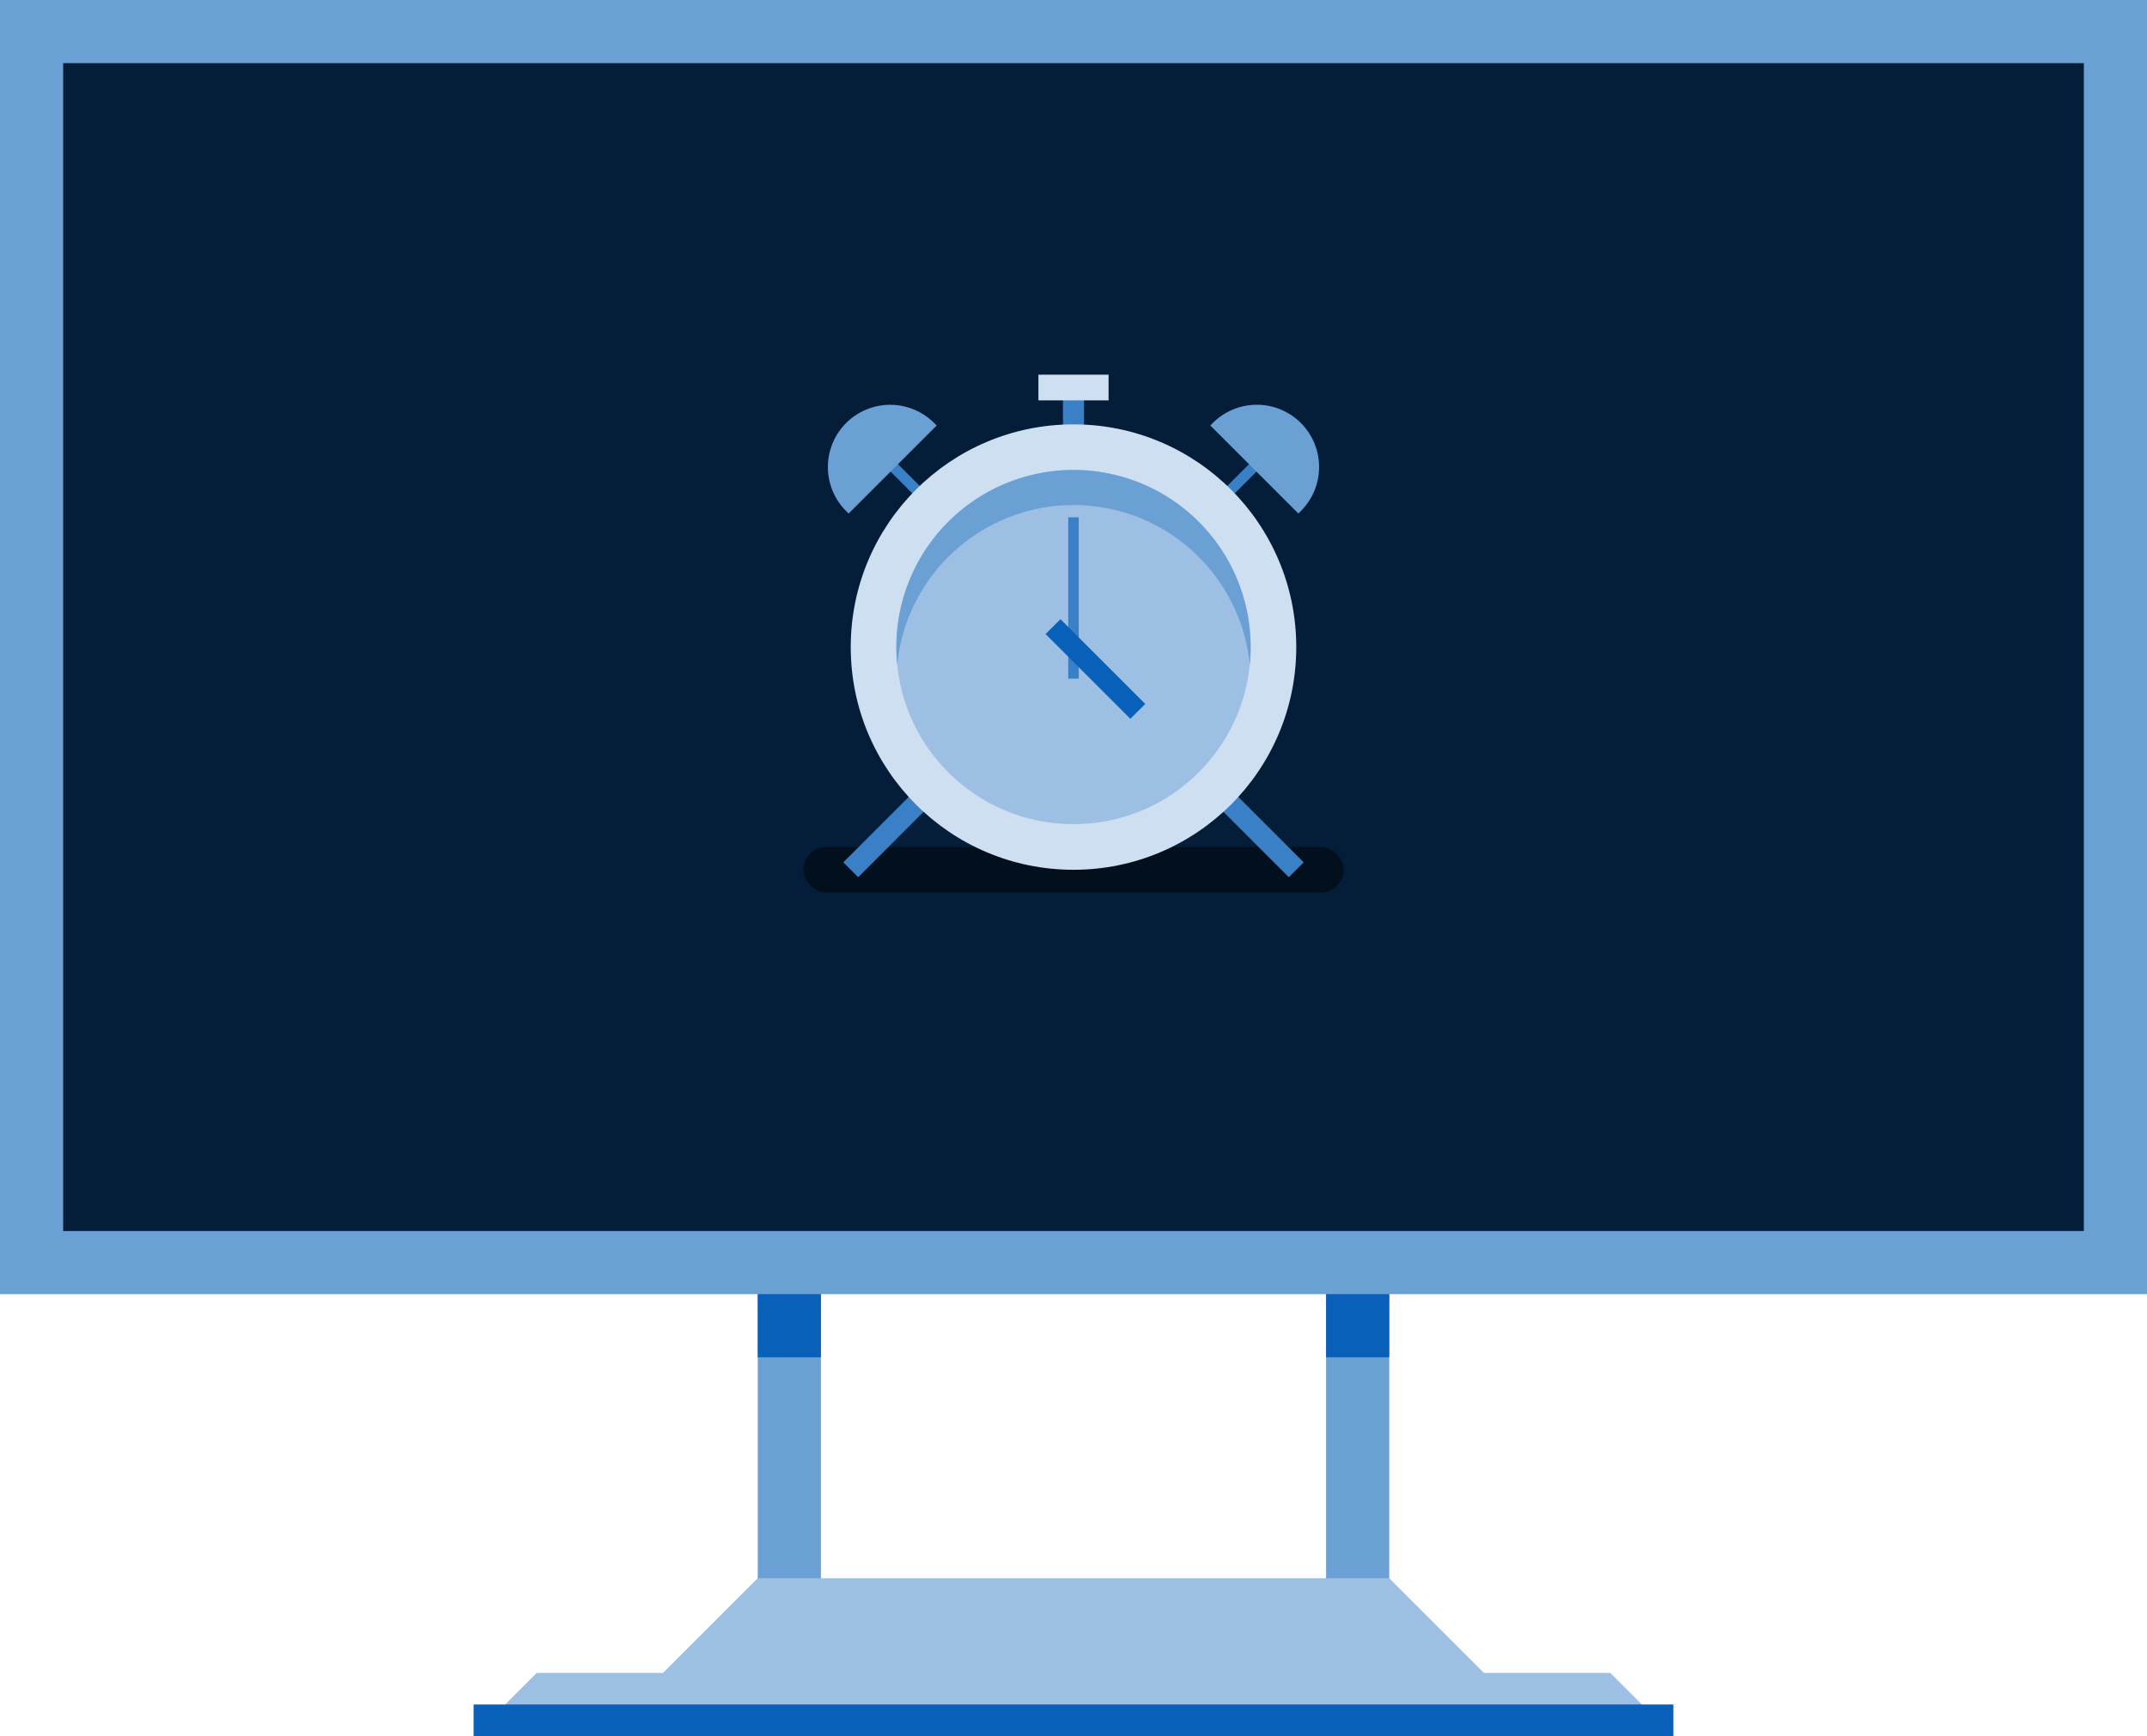 <svg xmlns="http://www.w3.org/2000/svg" viewBox="0 0 612 495"><defs><style>.wake_i--1{fill:#6ba0d4;}.wake_i--2{fill:#0860b8;}.wake_i--3{fill:#041d39;}.wake_i--4{fill:#9cbfe3;}.wake_i--5{fill:#3980c6;}.wake_i--6{fill:#020f1d;}.wake_i--10,.wake_i--7,.wake_i--8{fill:none;stroke-miterlimit:10;}.wake_i--7,.wake_i--8{stroke:#3980c6;}.wake_i--10,.wake_i--7{stroke-width:6px;}.wake_i--8{stroke-width:3px;}.wake_i--9{fill:#cedff1;}.wake_i--10{stroke:#0860b8;}</style></defs><title>wakeup</title><g id="Layer_2" data-name="Layer 2"><g id="Layer_1-2" data-name="Layer 1"><g id="Layer_2-2" data-name="Layer 2"><g id="Layer_1-2-2" data-name="Layer 1-2"><rect class="wake_i--1" x="378" y="351" width="18" height="108"/><rect class="wake_i--2" x="378" y="351" width="18" height="36"/><rect class="wake_i--1" x="216" y="351" width="18" height="108"/><rect class="wake_i--2" x="216" y="351" width="18" height="36"/><rect class="wake_i--1" width="612" height="369"/><rect class="wake_i--3" x="18" y="18" width="576" height="333"/><polygon class="wake_i--4" points="432 486 180 486 216 450 396 450 432 486"/><polygon class="wake_i--4" points="459 477 153 477 135 495 477 495 459 477"/><rect class="wake_i--2" x="135" y="486" width="342" height="9"/></g></g><rect class="wake_i--5" x="303" y="111.67" width="6" height="18.67"/><rect class="wake_i--6" x="229" y="241.5" width="154" height="13" rx="6.5" ry="6.5"/><line class="wake_i--7" x1="306" y1="184.5" x2="242.5" y2="248"/><line class="wake_i--7" x1="306" y1="184.5" x2="369.5" y2="248"/><line class="wake_i--8" x1="306" y1="184.5" x2="242.5" y2="121"/><line class="wake_i--8" x1="306" y1="184.5" x2="369.5" y2="121"/><circle class="wake_i--9" cx="306" cy="184.5" r="63.5"/><circle class="wake_i--4" cx="306" cy="184.5" r="50.5"/><path class="wake_i--1" d="M306,144a50.51,50.51,0,0,1,50.25,45.5c.16-1.65.25-3.31.25-5a50.5,50.5,0,0,0-101,0c0,1.69.09,3.35.25,5A50.51,50.51,0,0,1,306,144Z"/><line class="wake_i--8" x1="306" y1="193.5" x2="306" y2="147.5"/><line class="wake_i--10" x1="300.17" y1="178.67" x2="324.33" y2="202.83"/><rect class="wake_i--9" x="296" y="106.83" width="20" height="7.33"/><path class="wake_i--1" d="M364.18,117.87h0a17.75,17.75,0,0,1,17.75,17.75v1a0,0,0,0,1,0,0h-35.5a0,0,0,0,1,0,0v-1a17.75,17.75,0,0,1,17.75-17.75Z" transform="translate(196.64 -220.25) rotate(45)"/><path class="wake_i--1" d="M230.07,117.87h35.5a0,0,0,0,1,0,0v1a17.75,17.75,0,0,1-17.75,17.75h0a17.75,17.75,0,0,1-17.75-17.75v-1A0,0,0,0,1,230.07,117.87Z" transform="translate(513.03 41.99) rotate(135)"/></g></g></svg>
